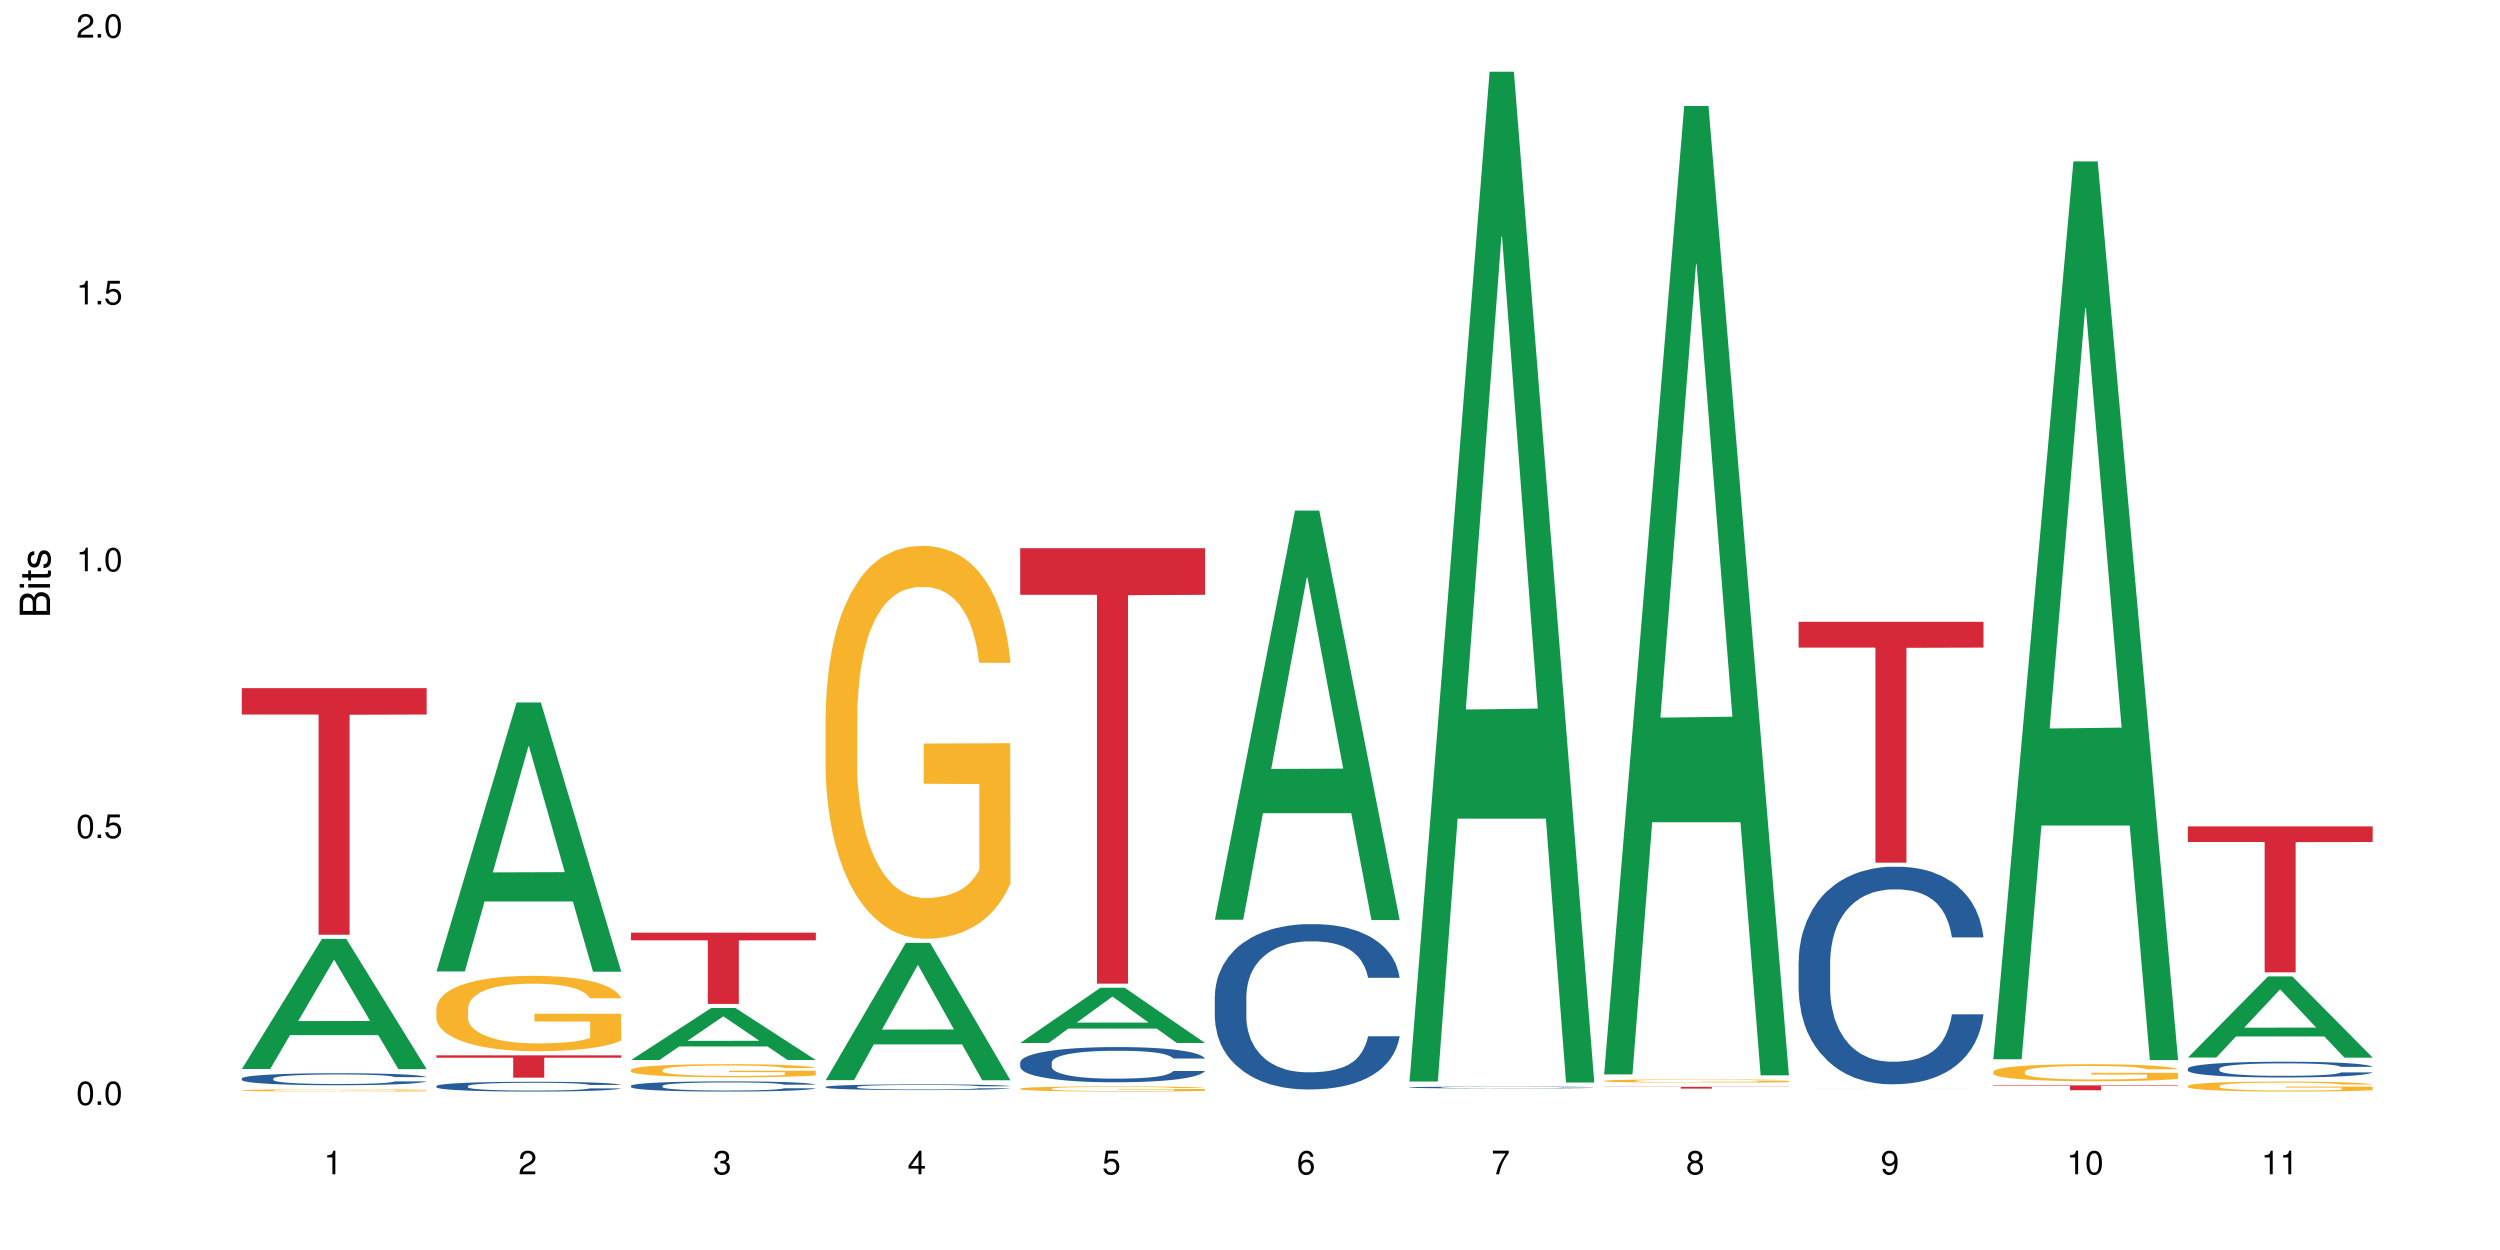 <?xml version="1.0" encoding="UTF-8"?>
<svg xmlns="http://www.w3.org/2000/svg" xmlns:xlink="http://www.w3.org/1999/xlink" width="720pt" height="360pt" viewBox="0 0 720 360" version="1.1">
<defs>
<g>
<symbol overflow="visible" id="glyph0-0">
<path style="stroke:none;" d=""/>
</symbol>
<symbol overflow="visible" id="glyph0-1">
<path style="stroke:none;" d="M 2.641 -6.797 C 2 -6.797 1.422 -6.531 1.078 -6.047 C 0.641 -5.453 0.406 -4.547 0.406 -3.297 C 0.406 -1 1.188 0.219 2.641 0.219 C 4.078 0.219 4.859 -1 4.859 -3.234 C 4.859 -4.562 4.656 -5.438 4.203 -6.047 C 3.844 -6.531 3.281 -6.797 2.641 -6.797 Z M 2.641 -6.047 C 3.547 -6.047 4 -5.125 4 -3.312 C 4 -1.375 3.562 -0.484 2.625 -0.484 C 1.734 -0.484 1.281 -1.422 1.281 -3.281 C 1.281 -5.141 1.734 -6.047 2.641 -6.047 Z M 2.641 -6.047 "/>
</symbol>
<symbol overflow="visible" id="glyph0-2">
<path style="stroke:none;" d="M 1.828 -1 L 0.828 -1 L 0.828 0 L 1.828 0 Z M 1.828 -1 "/>
</symbol>
<symbol overflow="visible" id="glyph0-3">
<path style="stroke:none;" d="M 4.562 -6.797 L 1.062 -6.797 L 0.547 -3.094 L 1.328 -3.094 C 1.719 -3.562 2.047 -3.734 2.578 -3.734 C 3.484 -3.734 4.062 -3.109 4.062 -2.094 C 4.062 -1.125 3.484 -0.531 2.578 -0.531 C 1.828 -0.531 1.375 -0.906 1.188 -1.672 L 0.328 -1.672 C 0.453 -1.109 0.547 -0.844 0.75 -0.594 C 1.125 -0.078 1.828 0.219 2.594 0.219 C 3.969 0.219 4.922 -0.781 4.922 -2.219 C 4.922 -3.562 4.031 -4.484 2.719 -4.484 C 2.25 -4.484 1.859 -4.359 1.469 -4.062 L 1.734 -5.969 L 4.562 -5.969 Z M 4.562 -6.797 "/>
</symbol>
<symbol overflow="visible" id="glyph0-4">
<path style="stroke:none;" d="M 2.484 -4.844 L 2.484 0 L 3.328 0 L 3.328 -6.797 L 2.766 -6.797 C 2.469 -5.75 2.281 -5.609 0.984 -5.453 L 0.984 -4.844 Z M 2.484 -4.844 "/>
</symbol>
<symbol overflow="visible" id="glyph0-5">
<path style="stroke:none;" d="M 4.859 -0.828 L 1.281 -0.828 C 1.359 -1.391 1.672 -1.75 2.5 -2.234 L 3.469 -2.75 C 4.406 -3.266 4.906 -3.969 4.906 -4.812 C 4.906 -5.375 4.672 -5.906 4.266 -6.266 C 3.859 -6.625 3.375 -6.797 2.719 -6.797 C 1.859 -6.797 1.219 -6.5 0.844 -5.922 C 0.609 -5.562 0.5 -5.125 0.484 -4.438 L 1.328 -4.438 C 1.359 -4.906 1.406 -5.188 1.531 -5.406 C 1.75 -5.812 2.188 -6.062 2.703 -6.062 C 3.469 -6.062 4.031 -5.516 4.031 -4.781 C 4.031 -4.25 3.719 -3.797 3.125 -3.438 L 2.234 -2.938 C 0.812 -2.141 0.406 -1.5 0.328 0 L 4.859 0 Z M 4.859 -0.828 "/>
</symbol>
<symbol overflow="visible" id="glyph0-6">
<path style="stroke:none;" d="M 2.125 -3.125 L 2.578 -3.125 C 3.516 -3.125 3.984 -2.703 3.984 -1.891 C 3.984 -1.031 3.469 -0.531 2.578 -0.531 C 1.656 -0.531 1.203 -0.984 1.156 -1.969 L 0.312 -1.969 C 0.344 -1.422 0.438 -1.078 0.609 -0.766 C 0.953 -0.109 1.625 0.219 2.547 0.219 C 3.953 0.219 4.859 -0.609 4.859 -1.906 C 4.859 -2.766 4.516 -3.25 3.703 -3.516 C 4.344 -3.766 4.656 -4.25 4.656 -4.938 C 4.656 -6.109 3.875 -6.797 2.578 -6.797 C 1.203 -6.797 0.484 -6.047 0.453 -4.609 L 1.297 -4.609 C 1.312 -5.016 1.344 -5.25 1.453 -5.453 C 1.641 -5.828 2.062 -6.062 2.594 -6.062 C 3.344 -6.062 3.797 -5.625 3.797 -4.906 C 3.797 -4.422 3.609 -4.141 3.25 -3.984 C 3.016 -3.891 2.719 -3.844 2.125 -3.844 Z M 2.125 -3.125 "/>
</symbol>
<symbol overflow="visible" id="glyph0-7">
<path style="stroke:none;" d="M 3.141 -1.625 L 3.141 0 L 3.984 0 L 3.984 -1.625 L 4.984 -1.625 L 4.984 -2.391 L 3.984 -2.391 L 3.984 -6.797 L 3.359 -6.797 L 0.266 -2.516 L 0.266 -1.625 Z M 3.141 -2.391 L 1 -2.391 L 3.141 -5.359 Z M 3.141 -2.391 "/>
</symbol>
<symbol overflow="visible" id="glyph0-8">
<path style="stroke:none;" d="M 4.781 -5.031 C 4.609 -6.141 3.891 -6.797 2.844 -6.797 C 2.094 -6.797 1.422 -6.438 1.031 -5.828 C 0.609 -5.172 0.406 -4.344 0.406 -3.094 C 0.406 -1.953 0.578 -1.234 0.984 -0.625 C 1.359 -0.078 1.953 0.219 2.703 0.219 C 3.984 0.219 4.922 -0.734 4.922 -2.078 C 4.922 -3.344 4.062 -4.234 2.844 -4.234 C 2.172 -4.234 1.641 -3.969 1.281 -3.469 C 1.281 -5.125 1.828 -6.047 2.797 -6.047 C 3.391 -6.047 3.797 -5.672 3.938 -5.031 Z M 2.734 -3.484 C 3.547 -3.484 4.062 -2.922 4.062 -2 C 4.062 -1.156 3.484 -0.531 2.703 -0.531 C 1.922 -0.531 1.328 -1.188 1.328 -2.047 C 1.328 -2.891 1.906 -3.484 2.734 -3.484 Z M 2.734 -3.484 "/>
</symbol>
<symbol overflow="visible" id="glyph0-9">
<path style="stroke:none;" d="M 4.984 -6.797 L 0.438 -6.797 L 0.438 -5.969 L 4.109 -5.969 C 2.5 -3.656 1.828 -2.234 1.328 0 L 2.219 0 C 2.594 -2.172 3.453 -4.047 4.984 -6.094 Z M 4.984 -6.797 "/>
</symbol>
<symbol overflow="visible" id="glyph0-10">
<path style="stroke:none;" d="M 3.75 -3.578 C 4.453 -4 4.688 -4.344 4.688 -4.984 C 4.688 -6.047 3.844 -6.797 2.641 -6.797 C 1.438 -6.797 0.594 -6.047 0.594 -4.984 C 0.594 -4.359 0.828 -4.016 1.516 -3.578 C 0.734 -3.203 0.359 -2.641 0.359 -1.891 C 0.359 -0.641 1.297 0.219 2.641 0.219 C 3.984 0.219 4.922 -0.641 4.922 -1.875 C 4.922 -2.641 4.531 -3.203 3.75 -3.578 Z M 2.641 -6.047 C 3.359 -6.047 3.812 -5.625 3.812 -4.969 C 3.812 -4.344 3.344 -3.922 2.641 -3.922 C 1.922 -3.922 1.453 -4.344 1.453 -4.984 C 1.453 -5.625 1.922 -6.047 2.641 -6.047 Z M 2.641 -3.203 C 3.484 -3.203 4.062 -2.672 4.062 -1.875 C 4.062 -1.062 3.484 -0.531 2.625 -0.531 C 1.797 -0.531 1.219 -1.078 1.219 -1.875 C 1.219 -2.672 1.797 -3.203 2.641 -3.203 Z M 2.641 -3.203 "/>
</symbol>
<symbol overflow="visible" id="glyph0-11">
<path style="stroke:none;" d="M 0.516 -1.547 C 0.672 -0.438 1.406 0.219 2.438 0.219 C 3.188 0.219 3.859 -0.141 4.266 -0.75 C 4.688 -1.406 4.891 -2.25 4.891 -3.484 C 4.891 -4.625 4.703 -5.359 4.312 -5.953 C 3.938 -6.5 3.344 -6.797 2.594 -6.797 C 1.297 -6.797 0.359 -5.844 0.359 -4.516 C 0.359 -3.25 1.234 -2.344 2.453 -2.344 C 3.094 -2.344 3.562 -2.578 4.016 -3.109 C 4 -1.453 3.469 -0.531 2.5 -0.531 C 1.906 -0.531 1.484 -0.906 1.359 -1.547 Z M 2.578 -6.062 C 3.375 -6.062 3.969 -5.406 3.969 -4.531 C 3.969 -3.688 3.375 -3.094 2.547 -3.094 C 1.734 -3.094 1.234 -3.672 1.234 -4.578 C 1.234 -5.438 1.797 -6.062 2.578 -6.062 Z M 2.578 -6.062 "/>
</symbol>
<symbol overflow="visible" id="glyph1-0">
<path style="stroke:none;" d=""/>
</symbol>
<symbol overflow="visible" id="glyph1-1">
<path style="stroke:none;" d="M 0 -0.953 L 0 -4.891 C 0 -5.719 -0.234 -6.344 -0.734 -6.797 C -1.188 -7.234 -1.812 -7.469 -2.5 -7.469 C -3.547 -7.469 -4.188 -7 -4.625 -5.875 C -4.984 -6.672 -5.641 -7.094 -6.531 -7.094 C -7.156 -7.094 -7.734 -6.859 -8.141 -6.391 C -8.562 -5.938 -8.75 -5.344 -8.75 -4.5 L -8.75 -0.953 Z M -4.984 -2.062 L -7.766 -2.062 L -7.766 -4.219 C -7.766 -4.844 -7.688 -5.203 -7.453 -5.5 C -7.219 -5.812 -6.859 -5.969 -6.375 -5.969 C -5.906 -5.969 -5.531 -5.812 -5.297 -5.5 C -5.062 -5.203 -4.984 -4.844 -4.984 -4.219 Z M -0.984 -2.062 L -4 -2.062 L -4 -4.781 C -4 -5.328 -3.859 -5.688 -3.578 -5.953 C -3.297 -6.219 -2.922 -6.359 -2.484 -6.359 C -2.062 -6.359 -1.688 -6.219 -1.406 -5.953 C -1.109 -5.688 -0.984 -5.328 -0.984 -4.781 Z M -0.984 -2.062 "/>
</symbol>
<symbol overflow="visible" id="glyph1-2">
<path style="stroke:none;" d="M -6.281 -1.797 L -6.281 -0.797 L 0 -0.797 L 0 -1.797 Z M -8.75 -1.797 L -8.75 -0.797 L -7.484 -0.797 L -7.484 -1.797 Z M -8.75 -1.797 "/>
</symbol>
<symbol overflow="visible" id="glyph1-3">
<path style="stroke:none;" d="M -6.281 -3.047 L -6.281 -2.016 L -8.016 -2.016 L -8.016 -1.016 L -6.281 -1.016 L -6.281 -0.172 L -5.469 -0.172 L -5.469 -1.016 L -0.719 -1.016 C -0.078 -1.016 0.281 -1.453 0.281 -2.234 C 0.281 -2.469 0.25 -2.719 0.188 -3.047 L -0.641 -3.047 C -0.609 -2.922 -0.594 -2.766 -0.594 -2.562 C -0.594 -2.141 -0.719 -2.016 -1.156 -2.016 L -5.469 -2.016 L -5.469 -3.047 Z M -6.281 -3.047 "/>
</symbol>
<symbol overflow="visible" id="glyph1-4">
<path style="stroke:none;" d="M -4.531 -5.25 C -5.766 -5.25 -6.469 -4.422 -6.469 -2.969 C -6.469 -1.516 -5.719 -0.562 -4.547 -0.562 C -3.562 -0.562 -3.094 -1.062 -2.734 -2.562 L -2.516 -3.484 C -2.344 -4.188 -2.094 -4.469 -1.625 -4.469 C -1.047 -4.469 -0.641 -3.875 -0.641 -3 C -0.641 -2.453 -0.797 -2 -1.062 -1.75 C -1.25 -1.594 -1.422 -1.531 -1.875 -1.469 L -1.875 -0.406 C -0.422 -0.453 0.281 -1.266 0.281 -2.922 C 0.281 -4.5 -0.5 -5.516 -1.719 -5.516 C -2.656 -5.516 -3.172 -4.984 -3.469 -3.734 L -3.703 -2.766 C -3.891 -1.953 -4.156 -1.609 -4.594 -1.609 C -5.172 -1.609 -5.547 -2.125 -5.547 -2.938 C -5.547 -3.75 -5.203 -4.172 -4.531 -4.203 Z M -4.531 -5.25 "/>
</symbol>
</g>
</defs>
<g id="surface97235">
<rect x="0" y="0" width="720" height="360" style="fill:rgb(100%,100%,100%);fill-opacity:1;stroke:none;"/>
<path style=" stroke:none;fill-rule:nonzero;fill:rgb(6.275%,58.824%,28.235%);fill-opacity:1;" d="M 69.629 307.879 L 69.688 307.844 L 92.723 270.391 L 99.723 270.391 L 122.875 307.914 L 114.738 307.914 L 108.938 298.121 L 83.508 298.121 L 77.82 307.879 L 69.629 307.879 L 85.957 294.07 L 106.605 294.031 L 96.309 276.52 L 96.195 276.484 L 96.082 276.594 L 85.898 294.031 L 85.957 294.07 Z M 69.629 307.879 "/>
<path style=" stroke:none;fill-rule:nonzero;fill:rgb(14.51%,36.078%,60%);fill-opacity:1;" d="M 69.629 310.598 L 69.695 310.594 L 69.695 310.52 L 69.891 310.398 L 70.344 310.246 L 70.797 310.145 L 71.969 309.957 L 73.59 309.777 L 75.277 309.637 L 76.512 309.555 L 77.617 309.492 L 80.148 309.375 L 81.773 309.316 L 83.523 309.262 L 85.668 309.207 L 87.227 309.176 L 90.73 309.125 L 93.328 309.105 L 95.344 309.094 L 99.691 309.094 L 102.289 309.109 L 104.172 309.125 L 106.25 309.148 L 108.004 309.176 L 111.055 309.246 L 113.781 309.336 L 115.016 309.387 L 116.965 309.484 L 118.457 309.578 L 119.496 309.66 L 120.664 309.777 L 121.703 309.918 L 122.484 310.078 L 122.875 310.215 L 113.781 310.215 L 113.328 310.09 L 112.809 309.992 L 111.836 309.863 L 110.859 309.77 L 109.496 309.68 L 108.266 309.617 L 106.574 309.559 L 105.082 309.52 L 103.523 309.492 L 102.031 309.473 L 99.172 309.453 L 95.863 309.453 L 94.629 309.461 L 92.098 309.488 L 90.73 309.508 L 88.785 309.555 L 87.422 309.594 L 85.797 309.656 L 84.695 309.711 L 83.328 309.793 L 82.355 309.863 L 81.254 309.969 L 80.602 310.047 L 80.02 310.137 L 79.5 310.242 L 79.109 310.352 L 78.852 310.469 L 78.719 310.582 L 78.719 311.07 L 78.852 311.184 L 79.176 311.316 L 80.02 311.508 L 81.254 311.676 L 82.68 311.809 L 84.043 311.902 L 84.824 311.949 L 85.863 311.996 L 87.484 312.062 L 89.824 312.125 L 91.188 312.148 L 93.266 312.176 L 95.406 312.188 L 98.266 312.188 L 100.797 312.176 L 102.484 312.16 L 104.238 312.133 L 106.641 312.078 L 108.133 312.031 L 109.434 311.969 L 110.406 311.91 L 111.055 311.859 L 112.031 311.762 L 112.809 311.652 L 113.395 311.543 L 113.781 311.438 L 122.875 311.438 L 122.484 311.562 L 121.898 311.688 L 121.316 311.777 L 120.406 311.887 L 119.367 311.984 L 117.875 312.098 L 116.641 312.168 L 115.016 312.246 L 113.523 312.309 L 111.898 312.359 L 109.496 312.426 L 107.938 312.457 L 106.25 312.484 L 104.238 312.508 L 101.707 312.531 L 98.977 312.543 L 96.445 312.547 L 93.719 312.539 L 91.707 312.527 L 89.043 312.5 L 85.73 312.441 L 83.328 312.383 L 81.445 312.324 L 79.824 312.262 L 78.004 312.176 L 75.668 312.035 L 74.238 311.93 L 73.266 311.84 L 72.16 311.719 L 71.383 311.605 L 70.473 311.43 L 69.824 311.207 L 69.629 311.031 Z M 69.629 310.598 "/>
<path style=" stroke:none;fill-rule:nonzero;fill:rgb(96.863%,70.196%,16.863%);fill-opacity:1;" d="M 69.629 314.004 L 69.695 314 L 69.695 313.988 L 69.953 313.965 L 70.602 313.926 L 71.449 313.898 L 72.355 313.875 L 72.941 313.859 L 73.914 313.844 L 74.758 313.832 L 76.902 313.805 L 79.629 313.781 L 81.121 313.77 L 82.809 313.758 L 85.215 313.746 L 86.316 313.742 L 89.691 313.734 L 93.523 313.727 L 99.691 313.727 L 102.355 313.73 L 105.992 313.734 L 108.07 313.742 L 109.691 313.746 L 111.379 313.754 L 113.457 313.766 L 115.406 313.781 L 118.523 313.812 L 119.82 313.832 L 120.926 313.852 L 121.898 313.879 L 122.484 313.898 L 122.875 313.918 L 113.848 313.918 L 113.328 313.898 L 112.742 313.883 L 111.77 313.863 L 110.797 313.848 L 109.82 313.836 L 108.004 313.82 L 106.445 313.812 L 104.496 313.805 L 102.613 313.801 L 100.473 313.797 L 99.172 313.793 L 95.73 313.793 L 92.613 313.797 L 90.797 313.805 L 89.5 313.809 L 87.68 313.816 L 86.578 313.824 L 85.926 313.828 L 83.98 313.848 L 82.68 313.863 L 81.965 313.875 L 81.059 313.891 L 80.406 313.906 L 79.695 313.93 L 79.305 313.949 L 78.785 313.988 L 78.719 314.094 L 78.914 314.117 L 79.305 314.141 L 79.824 314.164 L 80.602 314.184 L 81.383 314.203 L 82.746 314.227 L 83.914 314.238 L 84.824 314.25 L 86.578 314.266 L 87.289 314.27 L 88.98 314.281 L 90.73 314.289 L 92.875 314.297 L 94.5 314.301 L 97.094 314.305 L 100.406 314.305 L 104.305 314.301 L 106.77 314.297 L 108.457 314.289 L 109.562 314.285 L 110.926 314.281 L 111.898 314.273 L 112.809 314.27 L 113.914 314.258 L 113.914 314.117 L 97.875 314.117 L 97.875 314.051 L 122.809 314.051 L 122.875 314.281 L 121.512 314.297 L 119.82 314.312 L 118.199 314.324 L 116.512 314.332 L 114.109 314.344 L 112.16 314.352 L 109.172 314.359 L 106.445 314.363 L 103.59 314.367 L 101.055 314.371 L 95.406 314.371 L 92.551 314.367 L 90.277 314.359 L 88.199 314.355 L 86.121 314.348 L 83.523 314.336 L 81.836 314.324 L 80.082 314.312 L 78.332 314.297 L 76.773 314.281 L 74.695 314.258 L 73.59 314.238 L 72.551 314.219 L 71.773 314.199 L 71.059 314.18 L 70.539 314.16 L 70.02 314.133 L 69.758 314.113 L 69.629 314.094 Z M 69.629 314.004 "/>
<path style=" stroke:none;fill-rule:nonzero;fill:rgb(83.922%,15.686%,22.353%);fill-opacity:1;" d="M 69.629 198.176 L 122.875 198.176 L 122.875 205.781 L 100.684 205.848 L 100.684 269.211 L 91.754 269.211 L 91.754 205.914 L 91.625 205.781 L 69.629 205.781 Z M 69.629 198.176 "/>
<path style=" stroke:none;fill-rule:nonzero;fill:rgb(6.275%,58.824%,28.235%);fill-opacity:1;" d="M 125.676 279.789 L 125.734 279.715 L 148.77 202.316 L 155.77 202.316 L 178.918 279.859 L 170.785 279.859 L 164.984 259.621 L 139.555 259.621 L 133.867 279.789 L 125.676 279.789 L 142 251.246 L 162.652 251.172 L 152.355 214.984 L 152.242 214.914 L 152.129 215.129 L 141.945 251.172 L 142 251.246 Z M 125.676 279.789 "/>
<path style=" stroke:none;fill-rule:nonzero;fill:rgb(14.51%,36.078%,60%);fill-opacity:1;" d="M 125.676 312.777 L 125.742 312.773 L 125.742 312.711 L 125.934 312.613 L 126.391 312.492 L 126.844 312.406 L 128.012 312.254 L 129.637 312.105 L 131.324 311.992 L 132.559 311.926 L 133.664 311.875 L 136.195 311.777 L 137.816 311.73 L 139.57 311.688 L 141.715 311.641 L 143.273 311.617 L 146.777 311.574 L 149.375 311.559 L 151.391 311.551 L 155.738 311.551 L 158.336 311.559 L 160.219 311.574 L 162.297 311.594 L 164.051 311.617 L 167.102 311.672 L 169.828 311.746 L 171.062 311.785 L 173.012 311.867 L 174.504 311.945 L 175.543 312.012 L 176.711 312.105 L 177.75 312.223 L 178.531 312.355 L 178.918 312.465 L 169.828 312.465 L 169.375 312.363 L 168.855 312.281 L 167.883 312.176 L 166.906 312.102 L 165.543 312.027 L 164.309 311.977 L 162.621 311.93 L 161.129 311.898 L 159.57 311.875 L 158.078 311.859 L 155.219 311.844 L 151.906 311.844 L 150.676 311.848 L 148.141 311.867 L 146.777 311.887 L 144.832 311.922 L 143.469 311.957 L 141.844 312.008 L 140.738 312.051 L 139.375 312.117 L 138.402 312.18 L 137.297 312.262 L 136.648 312.328 L 136.066 312.398 L 135.547 312.484 L 135.156 312.574 L 134.895 312.672 L 134.766 312.766 L 134.766 313.164 L 134.895 313.258 L 135.219 313.363 L 136.066 313.523 L 137.297 313.66 L 138.727 313.766 L 140.09 313.844 L 140.871 313.879 L 141.91 313.922 L 143.531 313.973 L 145.871 314.023 L 147.234 314.047 L 149.312 314.066 L 151.453 314.078 L 154.312 314.078 L 156.844 314.066 L 158.531 314.055 L 160.285 314.031 L 162.688 313.988 L 164.18 313.949 L 165.48 313.898 L 166.453 313.852 L 167.102 313.809 L 168.074 313.727 L 168.855 313.641 L 169.441 313.551 L 169.828 313.461 L 178.918 313.461 L 178.531 313.566 L 177.945 313.668 L 177.363 313.742 L 176.453 313.832 L 175.414 313.91 L 173.922 314 L 172.688 314.062 L 171.062 314.125 L 169.57 314.176 L 167.945 314.219 L 165.543 314.27 L 163.984 314.297 L 162.297 314.32 L 160.285 314.34 L 157.754 314.359 L 155.023 314.367 L 152.492 314.371 L 149.766 314.367 L 147.754 314.355 L 145.09 314.332 L 141.777 314.285 L 139.375 314.238 L 137.492 314.188 L 135.871 314.137 L 134.051 314.066 L 131.715 313.953 L 130.285 313.863 L 129.312 313.793 L 128.207 313.691 L 127.43 313.602 L 126.52 313.457 L 125.871 313.273 L 125.676 313.133 Z M 125.676 312.777 "/>
<path style=" stroke:none;fill-rule:nonzero;fill:rgb(96.863%,70.196%,16.863%);fill-opacity:1;" d="M 125.676 290.34 L 125.742 290.32 L 125.742 289.922 L 126 289.031 L 126.648 287.801 L 127.492 286.789 L 128.402 285.996 L 128.988 285.582 L 129.961 284.988 L 130.805 284.551 L 132.949 283.656 L 135.676 282.824 L 137.168 282.469 L 138.855 282.133 L 141.258 281.754 L 142.363 281.617 L 145.738 281.297 L 149.57 281.102 L 153.793 281.039 L 155.738 281.059 L 158.402 281.141 L 162.039 281.359 L 164.117 281.555 L 165.738 281.754 L 167.426 282.012 L 169.504 282.41 L 171.453 282.883 L 173.012 283.359 L 174.57 283.957 L 175.867 284.59 L 176.973 285.285 L 177.945 286.117 L 178.531 286.809 L 178.918 287.504 L 169.895 287.504 L 169.375 286.809 L 168.789 286.273 L 167.816 285.621 L 166.844 285.145 L 165.867 284.77 L 164.051 284.254 L 162.492 283.934 L 160.543 283.656 L 158.66 283.48 L 156.52 283.359 L 155.219 283.32 L 151.777 283.32 L 148.66 283.461 L 146.844 283.617 L 145.543 283.777 L 143.727 284.074 L 142.621 284.312 L 141.973 284.473 L 140.027 285.086 L 138.727 285.641 L 138.012 286.016 L 137.105 286.613 L 136.453 287.148 L 135.738 287.941 L 135.352 288.535 L 134.832 289.883 L 134.766 293.453 L 134.961 294.207 L 135.352 295.02 L 135.871 295.734 L 136.648 296.488 L 137.43 297.062 L 138.793 297.836 L 139.961 298.352 L 140.871 298.688 L 142.621 299.223 L 143.336 299.402 L 145.023 299.758 L 146.777 300.035 L 148.922 300.273 L 150.543 300.391 L 153.141 300.492 L 156.453 300.492 L 160.348 300.371 L 162.816 300.215 L 164.504 300.055 L 165.609 299.918 L 166.973 299.699 L 167.945 299.5 L 168.855 299.281 L 169.961 298.945 L 169.961 294.207 L 153.922 294.188 L 153.922 291.965 L 178.855 291.945 L 178.918 299.699 L 177.555 300.234 L 175.867 300.75 L 174.246 301.145 L 172.555 301.484 L 170.152 301.859 L 168.207 302.098 L 165.219 302.375 L 162.492 302.555 L 159.637 302.672 L 157.102 302.73 L 154.117 302.754 L 151.453 302.711 L 148.598 302.594 L 146.324 302.434 L 144.246 302.238 L 142.168 301.98 L 139.57 301.562 L 137.883 301.227 L 136.129 300.809 L 134.375 300.312 L 132.816 299.777 L 131.777 299.363 L 130.742 298.887 L 129.637 298.289 L 128.598 297.617 L 127.82 297.004 L 127.105 296.309 L 126.586 295.652 L 126.066 294.762 L 125.805 294.047 L 125.676 293.434 Z M 125.676 290.34 "/>
<path style=" stroke:none;fill-rule:nonzero;fill:rgb(83.922%,15.686%,22.353%);fill-opacity:1;" d="M 125.676 303.93 L 178.918 303.93 L 178.918 304.621 L 156.73 304.625 L 156.73 310.371 L 147.801 310.371 L 147.801 304.633 L 147.672 304.621 L 125.676 304.621 Z M 125.676 303.93 "/>
<path style=" stroke:none;fill-rule:nonzero;fill:rgb(6.275%,58.824%,28.235%);fill-opacity:1;" d="M 181.723 305.285 L 181.777 305.27 L 204.816 290.312 L 211.812 290.312 L 234.965 305.297 L 226.832 305.297 L 221.031 301.387 L 195.602 301.387 L 189.914 305.285 L 181.723 305.285 L 198.047 299.77 L 218.695 299.754 L 208.402 292.762 L 208.289 292.746 L 208.172 292.789 L 197.992 299.754 L 198.047 299.77 Z M 181.723 305.285 "/>
<path style=" stroke:none;fill-rule:nonzero;fill:rgb(14.51%,36.078%,60%);fill-opacity:1;" d="M 181.723 312.715 L 181.785 312.711 L 181.785 312.648 L 181.98 312.547 L 182.438 312.418 L 182.891 312.328 L 184.059 312.168 L 185.684 312.016 L 187.371 311.898 L 188.605 311.828 L 189.707 311.777 L 192.242 311.676 L 193.863 311.625 L 195.617 311.578 L 197.762 311.535 L 199.32 311.508 L 202.824 311.465 L 205.422 311.445 L 207.434 311.438 L 211.785 311.438 L 214.383 311.449 L 216.266 311.461 L 218.344 311.484 L 220.098 311.508 L 223.148 311.566 L 225.875 311.641 L 227.109 311.684 L 229.059 311.77 L 230.551 311.848 L 231.59 311.918 L 232.758 312.016 L 233.797 312.137 L 234.578 312.273 L 234.965 312.391 L 225.875 312.391 L 225.422 312.281 L 224.902 312.199 L 223.926 312.09 L 222.953 312.012 L 221.59 311.934 L 220.355 311.883 L 218.668 311.832 L 217.176 311.801 L 215.617 311.777 L 214.121 311.758 L 211.266 311.742 L 207.953 311.742 L 206.723 311.75 L 204.188 311.77 L 202.824 311.789 L 200.875 311.828 L 199.512 311.863 L 197.891 311.914 L 196.785 311.961 L 195.422 312.031 L 194.449 312.094 L 193.344 312.18 L 192.695 312.246 L 192.109 312.324 L 191.59 312.41 L 191.203 312.504 L 190.941 312.605 L 190.812 312.699 L 190.812 313.117 L 190.941 313.211 L 191.266 313.324 L 192.109 313.488 L 193.344 313.629 L 194.773 313.742 L 196.137 313.824 L 196.918 313.859 L 197.953 313.902 L 199.578 313.957 L 201.914 314.012 L 203.281 314.031 L 205.355 314.055 L 207.5 314.066 L 210.355 314.066 L 212.891 314.055 L 214.578 314.039 L 216.332 314.02 L 218.734 313.973 L 220.227 313.93 L 221.523 313.879 L 222.5 313.828 L 223.148 313.785 L 224.121 313.703 L 224.902 313.613 L 225.484 313.52 L 225.875 313.426 L 234.965 313.426 L 234.578 313.535 L 233.992 313.641 L 233.406 313.715 L 232.5 313.809 L 231.461 313.895 L 229.965 313.988 L 228.734 314.051 L 227.109 314.117 L 225.617 314.168 L 223.992 314.211 L 221.59 314.266 L 220.031 314.293 L 218.344 314.316 L 216.332 314.34 L 213.797 314.355 L 211.07 314.367 L 208.539 314.371 L 205.812 314.367 L 203.801 314.355 L 201.137 314.332 L 197.824 314.281 L 195.422 314.23 L 193.539 314.18 L 191.918 314.125 L 190.098 314.055 L 187.762 313.938 L 186.332 313.844 L 185.359 313.77 L 184.254 313.664 L 183.477 313.57 L 182.566 313.422 L 181.918 313.23 L 181.723 313.082 Z M 181.723 312.715 "/>
<path style=" stroke:none;fill-rule:nonzero;fill:rgb(96.863%,70.196%,16.863%);fill-opacity:1;" d="M 181.723 308.098 L 181.785 308.094 L 181.785 308.023 L 182.047 307.871 L 182.695 307.656 L 183.539 307.48 L 184.449 307.34 L 185.035 307.27 L 186.008 307.164 L 186.852 307.09 L 188.996 306.934 L 191.723 306.789 L 193.215 306.727 L 194.902 306.668 L 197.305 306.602 L 198.41 306.578 L 201.785 306.523 L 205.617 306.488 L 209.836 306.477 L 211.785 306.48 L 214.449 306.496 L 218.082 306.531 L 220.16 306.566 L 221.785 306.602 L 223.473 306.648 L 225.551 306.715 L 227.5 306.801 L 229.059 306.883 L 230.617 306.984 L 231.914 307.098 L 233.02 307.215 L 233.992 307.363 L 234.578 307.484 L 234.965 307.602 L 225.941 307.602 L 225.422 307.484 L 224.836 307.391 L 223.863 307.277 L 222.891 307.191 L 221.914 307.129 L 220.098 307.039 L 218.539 306.98 L 216.59 306.934 L 214.707 306.902 L 212.566 306.883 L 211.266 306.875 L 207.824 306.875 L 204.707 306.898 L 202.891 306.926 L 201.59 306.953 L 199.773 307.008 L 198.668 307.047 L 198.02 307.074 L 196.07 307.184 L 194.773 307.277 L 194.059 307.344 L 193.148 307.449 L 192.5 307.543 L 191.785 307.68 L 191.398 307.781 L 190.879 308.02 L 190.812 308.641 L 191.008 308.77 L 191.398 308.91 L 191.918 309.035 L 192.695 309.168 L 193.477 309.266 L 194.84 309.402 L 196.008 309.492 L 196.918 309.551 L 198.668 309.645 L 199.383 309.676 L 201.07 309.738 L 202.824 309.785 L 204.969 309.828 L 206.59 309.848 L 209.188 309.863 L 212.5 309.863 L 216.395 309.844 L 218.863 309.816 L 220.551 309.789 L 221.656 309.766 L 223.02 309.727 L 223.992 309.691 L 224.902 309.652 L 226.004 309.594 L 226.004 308.77 L 209.969 308.766 L 209.969 308.379 L 234.902 308.375 L 234.965 309.727 L 233.602 309.82 L 231.914 309.91 L 230.293 309.98 L 228.602 310.039 L 226.199 310.102 L 224.254 310.145 L 221.266 310.191 L 218.539 310.223 L 215.68 310.246 L 213.148 310.254 L 210.164 310.258 L 207.5 310.25 L 204.645 310.23 L 202.371 310.203 L 200.293 310.168 L 198.215 310.125 L 195.617 310.051 L 193.93 309.992 L 192.176 309.922 L 190.422 309.832 L 188.863 309.742 L 187.824 309.668 L 186.785 309.586 L 185.684 309.48 L 184.645 309.363 L 183.863 309.258 L 183.152 309.137 L 182.633 309.023 L 182.113 308.867 L 181.852 308.742 L 181.723 308.637 Z M 181.723 308.098 "/>
<path style=" stroke:none;fill-rule:nonzero;fill:rgb(83.922%,15.686%,22.353%);fill-opacity:1;" d="M 181.723 268.613 L 234.965 268.613 L 234.965 270.809 L 212.777 270.828 L 212.777 289.133 L 203.848 289.133 L 203.848 270.848 L 203.719 270.809 L 181.723 270.809 Z M 181.723 268.613 "/>
<path style=" stroke:none;fill-rule:nonzero;fill:rgb(6.275%,58.824%,28.235%);fill-opacity:1;" d="M 237.77 311.086 L 237.824 311.051 L 260.863 271.547 L 267.859 271.547 L 291.012 311.125 L 282.879 311.125 L 277.074 300.793 L 251.648 300.793 L 245.961 311.086 L 237.77 311.086 L 254.094 296.52 L 274.742 296.484 L 264.449 278.016 L 264.332 277.977 L 264.219 278.09 L 254.039 296.484 L 254.094 296.52 Z M 237.77 311.086 "/>
<path style=" stroke:none;fill-rule:nonzero;fill:rgb(14.51%,36.078%,60%);fill-opacity:1;" d="M 237.77 313.016 L 237.832 313.016 L 237.832 312.98 L 238.027 312.922 L 238.484 312.852 L 238.938 312.801 L 240.105 312.711 L 241.73 312.629 L 243.418 312.562 L 244.652 312.523 L 245.754 312.492 L 248.289 312.438 L 249.91 312.41 L 251.664 312.383 L 253.805 312.359 L 255.363 312.344 L 258.871 312.32 L 261.469 312.309 L 263.48 312.305 L 267.832 312.305 L 270.43 312.309 L 272.312 312.316 L 274.391 312.328 L 276.145 312.344 L 279.195 312.375 L 281.922 312.418 L 283.156 312.441 L 285.105 312.488 L 286.598 312.531 L 287.637 312.57 L 288.805 312.629 L 289.844 312.695 L 290.621 312.77 L 291.012 312.836 L 281.922 312.836 L 281.469 312.777 L 280.949 312.73 L 279.973 312.668 L 279 312.625 L 277.637 312.582 L 276.402 312.551 L 274.715 312.523 L 273.223 312.504 L 271.664 312.492 L 270.168 312.484 L 267.312 312.473 L 264 312.473 L 262.766 312.477 L 260.234 312.488 L 258.871 312.5 L 256.922 312.52 L 255.559 312.539 L 253.938 312.57 L 252.832 312.598 L 251.469 312.633 L 250.496 312.668 L 249.391 312.719 L 248.742 312.758 L 248.156 312.797 L 247.637 312.848 L 247.25 312.898 L 246.988 312.957 L 246.859 313.008 L 246.859 313.242 L 246.988 313.297 L 247.312 313.359 L 248.156 313.449 L 249.391 313.527 L 250.82 313.594 L 252.184 313.637 L 252.961 313.656 L 254 313.684 L 255.625 313.711 L 257.961 313.742 L 259.324 313.754 L 261.402 313.766 L 263.547 313.773 L 266.402 313.773 L 268.938 313.766 L 270.625 313.758 L 272.379 313.746 L 274.781 313.723 L 276.273 313.695 L 277.57 313.668 L 278.547 313.641 L 279.195 313.617 L 280.168 313.57 L 280.949 313.52 L 281.531 313.465 L 281.922 313.414 L 291.012 313.414 L 290.621 313.477 L 290.039 313.535 L 289.453 313.578 L 288.547 313.629 L 287.508 313.676 L 286.012 313.73 L 284.777 313.762 L 283.156 313.801 L 281.664 313.828 L 280.039 313.855 L 277.637 313.883 L 276.078 313.898 L 274.391 313.914 L 272.379 313.926 L 269.844 313.934 L 267.117 313.941 L 261.859 313.941 L 259.844 313.934 L 257.184 313.922 L 253.871 313.895 L 251.469 313.863 L 249.586 313.836 L 247.961 313.805 L 246.145 313.766 L 243.809 313.699 L 242.379 313.648 L 241.406 313.605 L 240.301 313.547 L 239.523 313.496 L 238.613 313.414 L 237.965 313.305 L 237.77 313.223 Z M 237.77 313.016 "/>
<path style=" stroke:none;fill-rule:nonzero;fill:rgb(96.863%,70.196%,16.863%);fill-opacity:1;" d="M 237.77 205.668 L 237.832 205.562 L 237.832 203.496 L 238.094 198.844 L 238.742 192.438 L 239.586 187.164 L 240.496 183.031 L 241.078 180.859 L 242.055 177.762 L 242.898 175.484 L 245.039 170.836 L 247.77 166.496 L 249.262 164.633 L 250.949 162.875 L 253.352 160.914 L 254.457 160.188 L 257.832 158.535 L 261.664 157.504 L 265.883 157.191 L 267.832 157.297 L 270.492 157.707 L 274.129 158.848 L 276.207 159.879 L 277.832 160.914 L 279.52 162.258 L 281.598 164.324 L 283.547 166.805 L 285.105 169.285 L 286.66 172.387 L 287.961 175.691 L 289.066 179.309 L 290.039 183.652 L 290.621 187.27 L 291.012 190.887 L 281.988 190.887 L 281.469 187.27 L 280.883 184.477 L 279.91 181.066 L 278.934 178.586 L 277.961 176.625 L 276.145 173.938 L 274.586 172.281 L 272.637 170.836 L 270.754 169.906 L 268.609 169.285 L 267.312 169.078 L 263.871 169.078 L 260.754 169.801 L 258.938 170.629 L 257.637 171.457 L 255.82 173.004 L 254.715 174.246 L 254.066 175.074 L 252.117 178.277 L 250.82 181.172 L 250.105 183.137 L 249.195 186.234 L 248.547 189.027 L 247.832 193.16 L 247.441 196.262 L 246.922 203.289 L 246.859 221.895 L 247.055 225.82 L 247.441 230.059 L 247.961 233.781 L 248.742 237.707 L 249.52 240.703 L 250.883 244.734 L 252.055 247.422 L 252.961 249.18 L 254.715 251.973 L 255.43 252.902 L 257.117 254.762 L 258.871 256.207 L 261.016 257.449 L 262.637 258.07 L 265.234 258.586 L 268.547 258.586 L 272.441 257.965 L 274.91 257.137 L 276.598 256.312 L 277.703 255.59 L 279.066 254.453 L 280.039 253.418 L 280.949 252.281 L 282.051 250.523 L 282.051 225.82 L 266.016 225.719 L 266.016 214.141 L 290.949 214.039 L 291.012 254.453 L 289.648 257.242 L 287.961 259.93 L 286.336 261.996 L 284.648 263.754 L 282.246 265.719 L 280.297 266.957 L 277.312 268.406 L 274.586 269.336 L 271.727 269.953 L 269.195 270.266 L 266.207 270.367 L 263.547 270.16 L 260.688 269.543 L 258.418 268.715 L 256.34 267.68 L 254.262 266.336 L 251.664 264.168 L 249.977 262.41 L 248.223 260.238 L 246.469 257.656 L 244.91 254.863 L 243.871 252.695 L 242.832 250.215 L 241.73 247.113 L 240.691 243.598 L 239.91 240.395 L 239.195 236.777 L 238.676 233.367 L 238.156 228.715 L 237.898 224.996 L 237.77 221.789 Z M 237.77 205.668 "/>
<path style=" stroke:none;fill-rule:nonzero;fill:rgb(6.275%,58.824%,28.235%);fill-opacity:1;" d="M 293.816 300.375 L 293.871 300.359 L 316.91 284.477 L 323.906 284.477 L 347.059 300.387 L 338.926 300.387 L 333.121 296.234 L 307.695 296.234 L 302.008 300.375 L 293.816 300.375 L 310.141 294.516 L 330.789 294.504 L 320.492 287.078 L 320.379 287.062 L 320.266 287.105 L 310.082 294.504 L 310.141 294.516 Z M 293.816 300.375 "/>
<path style=" stroke:none;fill-rule:nonzero;fill:rgb(14.51%,36.078%,60%);fill-opacity:1;" d="M 293.816 305.977 L 293.879 305.969 L 293.879 305.746 L 294.074 305.395 L 294.527 304.949 L 294.984 304.645 L 296.152 304.098 L 297.777 303.57 L 299.465 303.16 L 300.699 302.922 L 301.801 302.734 L 304.332 302.391 L 305.957 302.215 L 307.711 302.059 L 309.852 301.902 L 311.41 301.809 L 314.918 301.66 L 317.516 301.598 L 319.527 301.566 L 323.879 301.566 L 326.477 301.605 L 328.359 301.652 L 330.438 301.727 L 332.191 301.809 L 335.242 302.012 L 337.969 302.273 L 339.203 302.422 L 341.148 302.707 L 342.645 302.984 L 343.684 303.227 L 344.852 303.57 L 345.891 303.984 L 346.668 304.457 L 347.059 304.855 L 337.969 304.855 L 337.516 304.484 L 336.996 304.199 L 336.02 303.82 L 335.047 303.551 L 333.684 303.281 L 332.449 303.105 L 330.762 302.93 L 329.266 302.816 L 327.711 302.734 L 326.215 302.68 L 323.359 302.625 L 320.047 302.625 L 318.812 302.641 L 316.281 302.715 L 314.918 302.781 L 312.969 302.91 L 311.605 303.031 L 309.984 303.215 L 308.879 303.375 L 307.516 303.613 L 306.543 303.828 L 305.438 304.133 L 304.789 304.363 L 304.203 304.625 L 303.684 304.93 L 303.293 305.254 L 303.035 305.598 L 302.906 305.93 L 302.906 307.367 L 303.035 307.699 L 303.359 308.09 L 304.203 308.652 L 305.438 309.145 L 306.867 309.531 L 308.23 309.812 L 309.008 309.941 L 310.047 310.09 L 311.672 310.273 L 314.008 310.461 L 315.371 310.535 L 317.449 310.605 L 319.594 310.645 L 322.449 310.645 L 324.98 310.605 L 326.672 310.562 L 328.422 310.488 L 330.824 310.328 L 332.32 310.18 L 333.617 310.004 L 334.594 309.828 L 335.242 309.68 L 336.215 309.395 L 336.996 309.078 L 337.578 308.754 L 337.969 308.441 L 347.059 308.441 L 346.668 308.812 L 346.086 309.172 L 345.5 309.441 L 344.59 309.766 L 343.551 310.051 L 342.059 310.375 L 340.824 310.59 L 339.203 310.82 L 337.707 310.996 L 336.086 311.152 L 333.684 311.34 L 332.125 311.43 L 330.438 311.516 L 328.422 311.59 L 325.891 311.652 L 323.164 311.691 L 320.633 311.699 L 317.906 311.684 L 315.891 311.645 L 313.23 311.562 L 309.918 311.395 L 307.516 311.219 L 305.633 311.043 L 304.008 310.855 L 302.191 310.605 L 299.852 310.199 L 298.426 309.887 L 297.449 309.625 L 296.348 309.266 L 295.566 308.941 L 294.66 308.422 L 294.008 307.766 L 293.816 307.254 Z M 293.816 305.977 "/>
<path style=" stroke:none;fill-rule:nonzero;fill:rgb(96.863%,70.196%,16.863%);fill-opacity:1;" d="M 293.816 313.52 L 293.879 313.516 L 293.879 313.488 L 294.141 313.43 L 294.789 313.344 L 295.633 313.273 L 296.543 313.219 L 297.125 313.191 L 298.102 313.152 L 298.945 313.121 L 301.086 313.059 L 303.812 313.004 L 305.309 312.977 L 306.996 312.953 L 309.398 312.93 L 310.504 312.918 L 313.879 312.898 L 317.711 312.883 L 321.93 312.879 L 323.879 312.883 L 326.539 312.887 L 330.176 312.902 L 332.254 312.914 L 333.879 312.93 L 335.566 312.945 L 337.645 312.973 L 339.59 313.008 L 341.148 313.039 L 342.707 313.078 L 344.008 313.125 L 345.109 313.172 L 346.086 313.227 L 346.668 313.277 L 347.059 313.324 L 338.035 313.324 L 337.516 313.277 L 336.93 313.238 L 335.957 313.195 L 334.98 313.16 L 334.008 313.137 L 332.191 313.102 L 330.633 313.078 L 328.684 313.059 L 326.801 313.047 L 324.656 313.039 L 323.359 313.035 L 319.918 313.035 L 316.801 313.047 L 314.984 313.059 L 313.684 313.066 L 311.867 313.09 L 310.762 313.105 L 310.113 313.117 L 308.164 313.156 L 306.867 313.195 L 306.152 313.223 L 305.242 313.262 L 304.594 313.301 L 303.879 313.355 L 303.488 313.395 L 302.969 313.488 L 302.906 313.73 L 303.102 313.785 L 303.488 313.84 L 304.008 313.887 L 304.789 313.941 L 305.566 313.98 L 306.93 314.031 L 308.102 314.07 L 309.008 314.09 L 310.762 314.129 L 311.477 314.141 L 313.164 314.164 L 314.918 314.184 L 317.059 314.199 L 318.684 314.207 L 321.281 314.215 L 324.594 314.215 L 328.488 314.207 L 330.957 314.195 L 332.645 314.184 L 333.746 314.176 L 335.113 314.16 L 336.086 314.148 L 336.996 314.133 L 338.098 314.109 L 338.098 313.785 L 322.059 313.781 L 322.059 313.629 L 346.992 313.629 L 347.059 314.16 L 345.695 314.199 L 344.008 314.234 L 342.383 314.262 L 340.695 314.285 L 338.293 314.309 L 336.344 314.324 L 333.359 314.344 L 330.633 314.355 L 327.773 314.363 L 325.242 314.371 L 322.254 314.371 L 319.594 314.367 L 316.734 314.359 L 314.465 314.348 L 312.387 314.336 L 310.309 314.316 L 307.711 314.289 L 306.023 314.266 L 304.27 314.238 L 302.516 314.203 L 300.957 314.168 L 298.879 314.105 L 297.777 314.062 L 296.738 314.02 L 295.957 313.977 L 295.242 313.93 L 294.723 313.883 L 294.203 313.82 L 293.945 313.773 L 293.816 313.73 Z M 293.816 313.52 "/>
<path style=" stroke:none;fill-rule:nonzero;fill:rgb(83.922%,15.686%,22.353%);fill-opacity:1;" d="M 293.816 157.879 L 347.059 157.879 L 347.059 171.301 L 324.867 171.422 L 324.867 283.297 L 315.941 283.297 L 315.941 171.539 L 315.812 171.301 L 293.816 171.301 Z M 293.816 157.879 "/>
<path style=" stroke:none;fill-rule:nonzero;fill:rgb(6.275%,58.824%,28.235%);fill-opacity:1;" d="M 349.859 264.875 L 349.918 264.766 L 372.957 147.047 L 379.953 147.047 L 403.105 264.988 L 394.973 264.988 L 389.168 234.199 L 363.742 234.199 L 358.051 264.875 L 349.859 264.875 L 366.188 221.465 L 386.836 221.355 L 376.539 166.316 L 376.426 166.207 L 376.312 166.539 L 366.129 221.355 L 366.188 221.465 Z M 349.859 264.875 "/>
<path style=" stroke:none;fill-rule:nonzero;fill:rgb(14.51%,36.078%,60%);fill-opacity:1;" d="M 349.859 286.879 L 349.926 286.836 L 349.926 285.793 L 350.121 284.137 L 350.574 282.051 L 351.031 280.613 L 352.199 278.047 L 353.82 275.566 L 355.512 273.652 L 356.742 272.52 L 357.848 271.648 L 360.379 270.039 L 362.004 269.211 L 363.758 268.473 L 365.898 267.734 L 367.457 267.297 L 370.965 266.602 L 373.562 266.297 L 375.574 266.168 L 379.926 266.168 L 382.523 266.34 L 384.406 266.559 L 386.484 266.906 L 388.234 267.297 L 391.289 268.254 L 394.016 269.473 L 395.25 270.168 L 397.195 271.52 L 398.691 272.824 L 399.73 273.957 L 400.898 275.566 L 401.938 277.523 L 402.715 279.742 L 403.105 281.613 L 394.016 281.613 L 393.559 279.875 L 393.039 278.523 L 392.066 276.742 L 391.094 275.48 L 389.73 274.215 L 388.496 273.391 L 386.809 272.562 L 385.312 272.039 L 383.754 271.648 L 382.262 271.387 L 379.406 271.129 L 376.094 271.129 L 374.859 271.215 L 372.328 271.562 L 370.965 271.867 L 369.016 272.477 L 367.652 273.043 L 366.027 273.91 L 364.926 274.652 L 363.562 275.781 L 362.586 276.785 L 361.484 278.219 L 360.836 279.309 L 360.25 280.527 L 359.73 281.961 L 359.34 283.484 L 359.082 285.094 L 358.953 286.66 L 358.953 293.406 L 359.082 294.973 L 359.406 296.801 L 360.25 299.453 L 361.484 301.762 L 362.914 303.59 L 364.277 304.895 L 365.055 305.504 L 366.094 306.199 L 367.719 307.07 L 370.055 307.941 L 371.418 308.289 L 373.496 308.637 L 375.641 308.812 L 378.496 308.812 L 381.027 308.637 L 382.715 308.418 L 384.469 308.07 L 386.871 307.332 L 388.367 306.637 L 389.664 305.809 L 390.637 304.98 L 391.289 304.285 L 392.262 302.938 L 393.039 301.457 L 393.625 299.934 L 394.016 298.453 L 403.105 298.453 L 402.715 300.195 L 402.133 301.891 L 401.547 303.152 L 400.637 304.676 L 399.598 306.027 L 398.105 307.547 L 396.871 308.551 L 395.25 309.637 L 393.754 310.465 L 392.133 311.203 L 389.73 312.074 L 388.172 312.508 L 386.484 312.902 L 384.469 313.25 L 381.938 313.555 L 379.211 313.727 L 376.68 313.77 L 373.949 313.684 L 371.938 313.512 L 369.277 313.117 L 365.965 312.336 L 363.562 311.508 L 361.68 310.684 L 360.055 309.812 L 358.238 308.637 L 355.898 306.723 L 354.473 305.242 L 353.496 304.023 L 352.395 302.328 L 351.613 300.805 L 350.707 298.367 L 350.055 295.277 L 349.859 292.883 Z M 349.859 286.879 "/>
<path style=" stroke:none;fill-rule:nonzero;fill:rgb(6.275%,58.824%,28.235%);fill-opacity:1;" d="M 405.906 311.488 L 405.965 311.215 L 429.004 20.664 L 436 20.664 L 459.152 311.762 L 451.016 311.762 L 445.215 235.777 L 419.789 235.777 L 414.098 311.488 L 405.906 311.488 L 422.234 204.344 L 442.883 204.07 L 432.586 68.223 L 432.473 67.949 L 432.359 68.77 L 422.176 204.07 L 422.234 204.344 Z M 405.906 311.488 "/>
<path style=" stroke:none;fill-rule:nonzero;fill:rgb(14.51%,36.078%,60%);fill-opacity:1;" d="M 405.906 313.172 L 405.973 313.172 L 405.973 313.16 L 406.168 313.141 L 406.621 313.117 L 407.078 313.102 L 408.246 313.074 L 409.867 313.047 L 411.555 313.023 L 412.789 313.012 L 413.895 313.004 L 416.426 312.984 L 418.051 312.977 L 419.805 312.969 L 421.945 312.961 L 423.504 312.953 L 427.012 312.945 L 429.609 312.941 L 435.973 312.941 L 438.566 312.945 L 440.453 312.945 L 442.527 312.949 L 444.281 312.953 L 447.336 312.965 L 450.062 312.977 L 451.293 312.984 L 453.242 313 L 454.734 313.016 L 455.773 313.027 L 456.945 313.047 L 457.984 313.066 L 458.762 313.094 L 459.152 313.113 L 450.062 313.113 L 449.605 313.094 L 449.086 313.078 L 448.113 313.059 L 447.141 313.047 L 445.777 313.031 L 444.543 313.023 L 442.855 313.012 L 441.359 313.008 L 439.801 313.004 L 438.309 313 L 435.453 312.996 L 430.906 312.996 L 428.375 313 L 427.012 313.004 L 425.062 313.012 L 423.699 313.02 L 422.074 313.027 L 420.973 313.035 L 419.609 313.047 L 418.633 313.059 L 417.531 313.074 L 416.883 313.086 L 416.297 313.102 L 415.777 313.117 L 415.387 313.133 L 415.129 313.152 L 414.996 313.168 L 414.996 313.242 L 415.129 313.262 L 415.453 313.281 L 416.297 313.312 L 417.531 313.336 L 418.957 313.355 L 420.324 313.371 L 421.102 313.379 L 422.141 313.387 L 423.766 313.395 L 426.102 313.406 L 427.465 313.41 L 429.543 313.414 L 437.074 313.414 L 438.762 313.41 L 440.516 313.406 L 442.918 313.398 L 444.41 313.391 L 445.711 313.383 L 446.684 313.371 L 447.336 313.363 L 448.309 313.348 L 449.086 313.332 L 449.672 313.316 L 450.062 313.301 L 459.152 313.301 L 458.762 313.32 L 458.176 313.336 L 457.594 313.352 L 456.684 313.367 L 455.645 313.383 L 454.152 313.402 L 452.918 313.41 L 451.293 313.422 L 449.801 313.434 L 448.18 313.441 L 445.777 313.449 L 444.219 313.457 L 442.527 313.461 L 440.516 313.465 L 437.984 313.469 L 429.996 313.469 L 427.984 313.465 L 425.32 313.461 L 422.012 313.453 L 419.609 313.445 L 417.727 313.434 L 416.102 313.426 L 414.285 313.414 L 411.945 313.391 L 410.52 313.375 L 409.543 313.363 L 408.441 313.344 L 407.66 313.324 L 406.75 313.297 L 406.102 313.266 L 405.906 313.238 Z M 405.906 313.172 "/>
<path style=" stroke:none;fill-rule:nonzero;fill:rgb(6.275%,58.824%,28.235%);fill-opacity:1;" d="M 461.953 309.422 L 462.012 309.16 L 485.051 30.535 L 492.047 30.535 L 515.199 309.688 L 507.062 309.688 L 501.262 236.816 L 475.832 236.816 L 470.145 309.422 L 461.953 309.422 L 478.281 206.676 L 498.93 206.414 L 488.633 76.145 L 488.52 75.879 L 488.406 76.668 L 478.223 206.414 L 478.281 206.676 Z M 461.953 309.422 "/>
<path style=" stroke:none;fill-rule:nonzero;fill:rgb(96.863%,70.196%,16.863%);fill-opacity:1;" d="M 461.953 311.277 L 462.02 311.273 L 462.02 311.258 L 462.277 311.219 L 462.93 311.164 L 463.773 311.117 L 464.68 311.082 L 465.266 311.066 L 466.238 311.039 L 467.082 311.02 L 469.227 310.98 L 471.953 310.945 L 473.445 310.93 L 475.137 310.914 L 477.539 310.898 L 478.641 310.891 L 482.02 310.875 L 485.848 310.867 L 490.07 310.863 L 492.016 310.867 L 494.68 310.871 L 498.316 310.879 L 500.395 310.887 L 502.016 310.898 L 503.703 310.906 L 505.781 310.926 L 507.73 310.945 L 510.848 310.992 L 512.145 311.023 L 513.25 311.051 L 514.223 311.09 L 514.809 311.121 L 515.199 311.152 L 506.172 311.152 L 505.652 311.121 L 505.07 311.098 L 504.094 311.066 L 503.121 311.047 L 502.148 311.031 L 500.328 311.008 L 498.77 310.992 L 496.82 310.98 L 494.938 310.973 L 492.797 310.969 L 491.496 310.965 L 488.055 310.965 L 484.941 310.973 L 483.121 310.98 L 481.824 310.984 L 480.004 311 L 478.902 311.008 L 478.25 311.016 L 476.305 311.043 L 475.004 311.066 L 474.289 311.086 L 473.383 311.109 L 472.734 311.133 L 472.02 311.168 L 471.629 311.195 L 471.109 311.254 L 471.043 311.414 L 471.238 311.445 L 471.629 311.48 L 472.148 311.512 L 472.926 311.547 L 473.707 311.574 L 475.07 311.605 L 476.238 311.629 L 477.148 311.645 L 478.902 311.668 L 479.617 311.676 L 481.305 311.691 L 483.059 311.703 L 485.199 311.715 L 486.824 311.719 L 489.422 311.723 L 492.73 311.723 L 496.629 311.719 L 499.094 311.711 L 500.781 311.703 L 501.887 311.699 L 503.25 311.688 L 504.223 311.68 L 505.133 311.672 L 506.238 311.656 L 506.238 311.445 L 490.199 311.445 L 490.199 311.348 L 515.133 311.348 L 515.199 311.688 L 513.836 311.711 L 512.145 311.734 L 510.523 311.754 L 508.836 311.766 L 506.434 311.785 L 504.484 311.793 L 501.496 311.809 L 498.77 311.816 L 495.914 311.82 L 493.383 311.824 L 490.395 311.824 L 487.73 311.82 L 484.875 311.816 L 482.602 311.809 L 480.523 311.801 L 478.445 311.789 L 475.848 311.77 L 474.16 311.758 L 472.406 311.738 L 470.656 311.715 L 469.098 311.691 L 467.02 311.652 L 465.914 311.625 L 464.875 311.598 L 464.098 311.57 L 463.383 311.539 L 462.863 311.512 L 462.344 311.473 L 462.082 311.438 L 461.953 311.414 Z M 461.953 311.277 "/>
<path style=" stroke:none;fill-rule:nonzero;fill:rgb(83.922%,15.686%,22.353%);fill-opacity:1;" d="M 461.953 313.004 L 515.199 313.004 L 515.199 313.059 L 493.008 313.059 L 493.008 313.523 L 484.078 313.523 L 484.078 313.059 L 461.953 313.059 Z M 461.953 313.004 "/>
<path style=" stroke:none;fill-rule:nonzero;fill:rgb(14.51%,36.078%,60%);fill-opacity:1;" d="M 518 276.895 L 518.066 276.84 L 518.066 275.465 L 518.262 273.289 L 518.715 270.539 L 519.168 268.648 L 520.336 265.27 L 521.961 262.008 L 523.648 259.488 L 524.883 258 L 525.988 256.852 L 528.52 254.734 L 530.141 253.648 L 531.895 252.672 L 534.039 251.699 L 535.598 251.129 L 539.102 250.211 L 541.699 249.809 L 543.715 249.637 L 548.062 249.637 L 550.66 249.867 L 552.543 250.152 L 554.621 250.613 L 556.375 251.129 L 559.426 252.387 L 562.152 253.988 L 563.387 254.906 L 565.336 256.68 L 566.828 258.398 L 567.867 259.887 L 569.035 262.008 L 570.074 264.586 L 570.855 267.504 L 571.246 269.969 L 562.152 269.969 L 561.699 267.676 L 561.18 265.902 L 560.207 263.555 L 559.23 261.895 L 557.867 260.23 L 556.633 259.145 L 554.945 258.055 L 553.453 257.367 L 551.895 256.852 L 550.402 256.512 L 547.543 256.168 L 544.234 256.168 L 543 256.281 L 540.465 256.738 L 539.102 257.141 L 537.156 257.941 L 535.793 258.688 L 534.168 259.832 L 533.062 260.805 L 531.699 262.293 L 530.727 263.609 L 529.621 265.5 L 528.973 266.934 L 528.391 268.535 L 527.871 270.426 L 527.48 272.43 L 527.219 274.547 L 527.09 276.609 L 527.09 285.484 L 527.219 287.547 L 527.547 289.953 L 528.391 293.445 L 529.621 296.48 L 531.051 298.887 L 532.414 300.602 L 533.195 301.406 L 534.234 302.32 L 535.855 303.465 L 538.195 304.613 L 539.559 305.07 L 541.637 305.527 L 543.777 305.758 L 546.637 305.758 L 549.168 305.527 L 550.855 305.242 L 552.609 304.785 L 555.012 303.809 L 556.504 302.895 L 557.805 301.805 L 558.777 300.719 L 559.426 299.801 L 560.402 298.027 L 561.18 296.078 L 561.766 294.074 L 562.152 292.129 L 571.246 292.129 L 570.855 294.418 L 570.27 296.652 L 569.688 298.312 L 568.777 300.316 L 567.738 302.094 L 566.246 304.098 L 565.012 305.414 L 563.387 306.844 L 561.895 307.934 L 560.27 308.906 L 557.867 310.051 L 556.309 310.625 L 554.621 311.141 L 552.609 311.598 L 550.078 312 L 547.348 312.227 L 544.816 312.285 L 542.09 312.172 L 540.078 311.941 L 537.414 311.426 L 534.102 310.395 L 531.699 309.309 L 529.816 308.219 L 528.195 307.074 L 526.375 305.527 L 524.039 303.008 L 522.609 301.062 L 521.637 299.457 L 520.531 297.223 L 519.754 295.219 L 518.844 292.012 L 518.195 287.949 L 518 284.797 Z M 518 276.895 "/>
<path style=" stroke:none;fill-rule:nonzero;fill:rgb(96.863%,70.196%,16.863%);fill-opacity:1;" d="M 518 313.473 L 518.324 313.473 L 518.973 313.469 L 523.129 313.469 L 525.273 313.465 L 565.336 313.465 L 566.895 313.469 L 571.246 313.469 L 554.816 313.469 L 552.867 313.465 L 539.168 313.465 L 537.871 313.469 L 528.066 313.469 L 527.676 313.473 L 527.156 313.473 L 527.09 313.477 L 528.973 313.477 L 529.754 313.48 L 562.285 313.48 L 562.285 313.477 L 546.246 313.477 L 546.246 313.473 L 571.18 313.473 L 571.246 313.48 L 568.191 313.48 L 566.57 313.484 L 530.207 313.484 L 528.453 313.48 L 520.145 313.48 L 519.43 313.477 L 518 313.477 Z M 518 313.473 "/>
<path style=" stroke:none;fill-rule:nonzero;fill:rgb(83.922%,15.686%,22.353%);fill-opacity:1;" d="M 518 179.082 L 571.246 179.082 L 571.246 186.508 L 549.055 186.574 L 549.055 248.457 L 540.125 248.457 L 540.125 186.637 L 539.996 186.508 L 518 186.508 Z M 518 179.082 "/>
<path style=" stroke:none;fill-rule:nonzero;fill:rgb(6.275%,58.824%,28.235%);fill-opacity:1;" d="M 574.047 305.07 L 574.102 304.828 L 597.141 46.477 L 604.137 46.477 L 627.289 305.312 L 619.156 305.312 L 613.355 237.75 L 587.926 237.75 L 582.238 305.07 L 574.047 305.07 L 590.371 209.801 L 611.023 209.555 L 600.727 88.766 L 600.613 88.523 L 600.496 89.25 L 590.316 209.555 L 590.371 209.801 Z M 574.047 305.07 "/>
<path style=" stroke:none;fill-rule:nonzero;fill:rgb(96.863%,70.196%,16.863%);fill-opacity:1;" d="M 574.047 308.598 L 574.113 308.594 L 574.113 308.504 L 574.371 308.301 L 575.02 308.023 L 575.863 307.793 L 576.773 307.613 L 577.359 307.52 L 578.332 307.387 L 579.176 307.285 L 581.32 307.086 L 584.047 306.898 L 585.539 306.816 L 587.227 306.738 L 589.629 306.656 L 590.734 306.625 L 594.109 306.551 L 597.941 306.508 L 602.16 306.492 L 604.109 306.496 L 606.773 306.516 L 610.41 306.566 L 612.484 306.609 L 614.109 306.656 L 615.797 306.715 L 617.875 306.805 L 619.824 306.91 L 621.383 307.02 L 622.941 307.152 L 624.238 307.297 L 625.344 307.453 L 626.316 307.641 L 626.902 307.797 L 627.289 307.957 L 618.266 307.957 L 617.746 307.797 L 617.16 307.676 L 616.188 307.527 L 615.215 307.422 L 614.238 307.336 L 612.422 307.219 L 610.863 307.148 L 608.914 307.086 L 607.031 307.047 L 604.891 307.02 L 603.59 307.008 L 600.148 307.008 L 597.031 307.039 L 595.215 307.078 L 593.914 307.113 L 592.098 307.18 L 590.992 307.234 L 590.344 307.27 L 588.398 307.406 L 587.098 307.535 L 586.383 307.617 L 585.477 307.754 L 584.824 307.875 L 584.109 308.055 L 583.723 308.188 L 583.203 308.492 L 583.137 309.301 L 583.332 309.473 L 583.723 309.656 L 584.242 309.816 L 585.02 309.988 L 585.801 310.117 L 587.164 310.293 L 588.332 310.406 L 589.242 310.484 L 590.992 310.605 L 591.707 310.645 L 593.395 310.727 L 595.148 310.789 L 597.293 310.844 L 598.914 310.871 L 601.512 310.891 L 604.824 310.891 L 608.719 310.863 L 611.188 310.828 L 612.875 310.793 L 613.98 310.762 L 615.344 310.711 L 616.316 310.668 L 617.227 310.617 L 618.332 310.543 L 618.332 309.473 L 602.293 309.465 L 602.293 308.965 L 627.227 308.961 L 627.289 310.711 L 625.926 310.832 L 624.238 310.949 L 622.617 311.039 L 620.926 311.117 L 618.523 311.203 L 616.578 311.254 L 613.59 311.316 L 610.863 311.359 L 608.008 311.387 L 605.473 311.398 L 602.488 311.402 L 599.824 311.395 L 596.969 311.367 L 594.695 311.332 L 592.617 311.285 L 590.539 311.227 L 587.941 311.133 L 586.254 311.059 L 584.5 310.965 L 582.746 310.852 L 581.188 310.73 L 580.148 310.637 L 579.109 310.527 L 578.008 310.395 L 576.969 310.242 L 576.188 310.102 L 575.477 309.945 L 574.957 309.797 L 574.438 309.598 L 574.176 309.434 L 574.047 309.297 Z M 574.047 308.598 "/>
<path style=" stroke:none;fill-rule:nonzero;fill:rgb(83.922%,15.686%,22.353%);fill-opacity:1;" d="M 574.047 312.582 L 627.289 312.582 L 627.289 312.734 L 605.102 312.734 L 605.102 313.992 L 596.172 313.992 L 596.172 312.734 L 574.047 312.734 Z M 574.047 312.582 "/>
<path style=" stroke:none;fill-rule:nonzero;fill:rgb(6.275%,58.824%,28.235%);fill-opacity:1;" d="M 630.094 304.578 L 630.148 304.555 L 653.188 281.211 L 660.184 281.211 L 683.336 304.602 L 675.203 304.602 L 669.398 298.496 L 643.973 298.496 L 638.285 304.578 L 630.094 304.578 L 646.418 295.969 L 667.066 295.945 L 656.773 285.031 L 656.656 285.008 L 656.543 285.074 L 646.363 295.945 L 646.418 295.969 Z M 630.094 304.578 "/>
<path style=" stroke:none;fill-rule:nonzero;fill:rgb(14.51%,36.078%,60%);fill-opacity:1;" d="M 630.094 307.754 L 630.156 307.746 L 630.156 307.648 L 630.352 307.492 L 630.809 307.293 L 631.262 307.156 L 632.43 306.91 L 634.055 306.676 L 635.742 306.492 L 636.977 306.387 L 638.078 306.301 L 640.613 306.148 L 642.234 306.07 L 643.988 306 L 646.133 305.93 L 647.691 305.887 L 651.195 305.82 L 653.793 305.793 L 655.805 305.781 L 660.156 305.781 L 662.754 305.797 L 664.637 305.816 L 666.715 305.852 L 668.469 305.887 L 671.52 305.98 L 674.246 306.094 L 675.48 306.16 L 677.43 306.289 L 678.922 306.414 L 679.961 306.523 L 681.129 306.676 L 682.168 306.859 L 682.949 307.074 L 683.336 307.25 L 674.246 307.25 L 673.793 307.086 L 673.273 306.957 L 672.297 306.785 L 671.324 306.668 L 669.961 306.547 L 668.727 306.469 L 667.039 306.391 L 665.547 306.34 L 663.988 306.301 L 662.492 306.277 L 659.637 306.254 L 656.324 306.254 L 655.09 306.262 L 652.559 306.293 L 651.195 306.324 L 649.246 306.379 L 647.883 306.434 L 646.262 306.516 L 645.156 306.586 L 643.793 306.695 L 642.82 306.789 L 641.715 306.926 L 641.066 307.031 L 640.48 307.148 L 639.961 307.285 L 639.574 307.43 L 639.312 307.582 L 639.184 307.73 L 639.184 308.375 L 639.312 308.523 L 639.637 308.695 L 640.48 308.949 L 641.715 309.168 L 643.145 309.344 L 644.508 309.469 L 645.285 309.523 L 646.324 309.59 L 647.949 309.676 L 650.285 309.758 L 651.648 309.789 L 653.727 309.824 L 655.871 309.84 L 658.727 309.84 L 661.262 309.824 L 662.949 309.801 L 664.703 309.77 L 667.105 309.699 L 668.598 309.633 L 669.895 309.555 L 670.871 309.477 L 671.52 309.41 L 672.492 309.281 L 673.273 309.141 L 673.855 308.996 L 674.246 308.855 L 683.336 308.855 L 682.949 309.02 L 682.363 309.18 L 681.777 309.301 L 680.871 309.445 L 679.832 309.574 L 678.336 309.719 L 677.105 309.816 L 675.48 309.918 L 673.988 309.996 L 672.363 310.066 L 669.961 310.152 L 668.402 310.191 L 666.715 310.23 L 664.703 310.262 L 662.168 310.293 L 659.441 310.309 L 656.91 310.312 L 654.184 310.305 L 652.168 310.289 L 649.508 310.25 L 646.195 310.176 L 643.793 310.098 L 641.91 310.02 L 640.289 309.934 L 638.469 309.824 L 636.133 309.641 L 634.703 309.5 L 633.73 309.383 L 632.625 309.223 L 631.848 309.078 L 630.938 308.844 L 630.289 308.551 L 630.094 308.324 Z M 630.094 307.754 "/>
<path style=" stroke:none;fill-rule:nonzero;fill:rgb(96.863%,70.196%,16.863%);fill-opacity:1;" d="M 630.094 312.727 L 630.156 312.723 L 630.156 312.668 L 630.418 312.551 L 631.066 312.387 L 631.91 312.254 L 632.82 312.148 L 633.406 312.094 L 634.379 312.016 L 635.223 311.957 L 637.367 311.84 L 640.094 311.727 L 641.586 311.68 L 643.273 311.637 L 645.676 311.586 L 646.781 311.566 L 650.156 311.527 L 653.988 311.5 L 658.207 311.492 L 660.156 311.496 L 662.82 311.504 L 666.453 311.535 L 668.531 311.559 L 670.156 311.586 L 671.844 311.621 L 673.922 311.672 L 675.871 311.734 L 677.43 311.801 L 678.988 311.879 L 680.285 311.961 L 681.391 312.055 L 682.363 312.164 L 682.949 312.258 L 683.336 312.348 L 674.312 312.348 L 673.793 312.258 L 673.207 312.188 L 672.234 312.098 L 671.258 312.035 L 670.285 311.984 L 668.469 311.918 L 666.91 311.875 L 664.961 311.84 L 663.078 311.816 L 660.938 311.801 L 659.637 311.793 L 656.195 311.793 L 653.078 311.812 L 651.262 311.832 L 649.961 311.855 L 648.145 311.895 L 647.039 311.926 L 646.391 311.945 L 644.441 312.027 L 643.145 312.102 L 642.43 312.152 L 641.52 312.23 L 640.871 312.301 L 640.156 312.406 L 639.77 312.484 L 639.25 312.664 L 639.184 313.137 L 639.379 313.238 L 639.77 313.344 L 640.289 313.441 L 641.066 313.539 L 641.844 313.617 L 643.211 313.719 L 644.379 313.785 L 645.285 313.832 L 647.039 313.902 L 647.754 313.926 L 649.441 313.973 L 651.195 314.012 L 653.34 314.043 L 654.961 314.059 L 657.559 314.07 L 660.871 314.07 L 664.766 314.055 L 667.234 314.035 L 668.922 314.012 L 670.027 313.996 L 671.391 313.965 L 672.363 313.941 L 673.273 313.91 L 674.375 313.867 L 674.375 313.238 L 658.34 313.234 L 658.34 312.941 L 683.273 312.938 L 683.336 313.965 L 681.973 314.035 L 680.285 314.105 L 678.66 314.156 L 676.973 314.203 L 674.57 314.254 L 672.625 314.285 L 669.637 314.32 L 666.91 314.344 L 664.051 314.359 L 661.52 314.367 L 658.531 314.371 L 655.871 314.367 L 653.016 314.352 L 650.742 314.328 L 648.664 314.301 L 646.586 314.27 L 643.988 314.215 L 642.301 314.168 L 640.547 314.113 L 638.793 314.047 L 637.234 313.977 L 636.195 313.922 L 635.156 313.859 L 634.055 313.777 L 633.016 313.691 L 632.234 313.609 L 631.523 313.516 L 631.004 313.43 L 630.484 313.312 L 630.223 313.215 L 630.094 313.137 Z M 630.094 312.727 "/>
<path style=" stroke:none;fill-rule:nonzero;fill:rgb(83.922%,15.686%,22.353%);fill-opacity:1;" d="M 630.094 237.996 L 683.336 237.996 L 683.336 242.496 L 661.148 242.535 L 661.148 280.031 L 652.219 280.031 L 652.219 242.574 L 652.09 242.496 L 630.094 242.496 Z M 630.094 237.996 "/>
<g style="fill:rgb(0%,0%,0%);fill-opacity:1;">
  <use xlink:href="#glyph0-1" x="21.957" y="318.198"/>
  <use xlink:href="#glyph0-2" x="27.291" y="318.198"/>
  <use xlink:href="#glyph0-1" x="29.958" y="318.198"/>
</g>
<g style="fill:rgb(0%,0%,0%);fill-opacity:1;">
  <use xlink:href="#glyph0-1" x="21.957" y="241.354"/>
  <use xlink:href="#glyph0-2" x="27.291" y="241.354"/>
  <use xlink:href="#glyph0-3" x="29.958" y="241.354"/>
</g>
<g style="fill:rgb(0%,0%,0%);fill-opacity:1;">
  <use xlink:href="#glyph0-4" x="21.957" y="164.511"/>
  <use xlink:href="#glyph0-2" x="27.291" y="164.511"/>
  <use xlink:href="#glyph0-1" x="29.958" y="164.511"/>
</g>
<g style="fill:rgb(0%,0%,0%);fill-opacity:1;">
  <use xlink:href="#glyph0-4" x="21.957" y="87.667"/>
  <use xlink:href="#glyph0-2" x="27.291" y="87.667"/>
  <use xlink:href="#glyph0-3" x="29.958" y="87.667"/>
</g>
<g style="fill:rgb(0%,0%,0%);fill-opacity:1;">
  <use xlink:href="#glyph0-5" x="21.957" y="10.823"/>
  <use xlink:href="#glyph0-2" x="27.291" y="10.823"/>
  <use xlink:href="#glyph0-1" x="29.958" y="10.823"/>
</g>
<g style="fill:rgb(0%,0%,0%);fill-opacity:1;">
  <use xlink:href="#glyph0-4" x="93.25" y="338.19"/>
</g>
<g style="fill:rgb(0%,0%,0%);fill-opacity:1;">
  <use xlink:href="#glyph0-5" x="149.297" y="338.19"/>
</g>
<g style="fill:rgb(0%,0%,0%);fill-opacity:1;">
  <use xlink:href="#glyph0-6" x="205.344" y="338.19"/>
</g>
<g style="fill:rgb(0%,0%,0%);fill-opacity:1;">
  <use xlink:href="#glyph0-7" x="261.391" y="338.19"/>
</g>
<g style="fill:rgb(0%,0%,0%);fill-opacity:1;">
  <use xlink:href="#glyph0-3" x="317.438" y="338.19"/>
</g>
<g style="fill:rgb(0%,0%,0%);fill-opacity:1;">
  <use xlink:href="#glyph0-8" x="373.484" y="338.19"/>
</g>
<g style="fill:rgb(0%,0%,0%);fill-opacity:1;">
  <use xlink:href="#glyph0-9" x="429.531" y="338.19"/>
</g>
<g style="fill:rgb(0%,0%,0%);fill-opacity:1;">
  <use xlink:href="#glyph0-10" x="485.574" y="338.19"/>
</g>
<g style="fill:rgb(0%,0%,0%);fill-opacity:1;">
  <use xlink:href="#glyph0-11" x="541.621" y="338.19"/>
</g>
<g style="fill:rgb(0%,0%,0%);fill-opacity:1;">
  <use xlink:href="#glyph0-4" x="595.168" y="338.19"/>
  <use xlink:href="#glyph0-1" x="600.502" y="338.19"/>
</g>
<g style="fill:rgb(0%,0%,0%);fill-opacity:1;">
  <use xlink:href="#glyph0-4" x="651.215" y="338.19"/>
  <use xlink:href="#glyph0-4" x="656.549" y="338.19"/>
</g>
<g style="fill:rgb(0%,0%,0%);fill-opacity:1;">
  <use xlink:href="#glyph1-1" x="14.412" y="178.016"/>
  <use xlink:href="#glyph1-2" x="14.412" y="170.012"/>
  <use xlink:href="#glyph1-3" x="14.412" y="167.348"/>
  <use xlink:href="#glyph1-4" x="14.412" y="164.012"/>
</g>
</g>
</svg>
